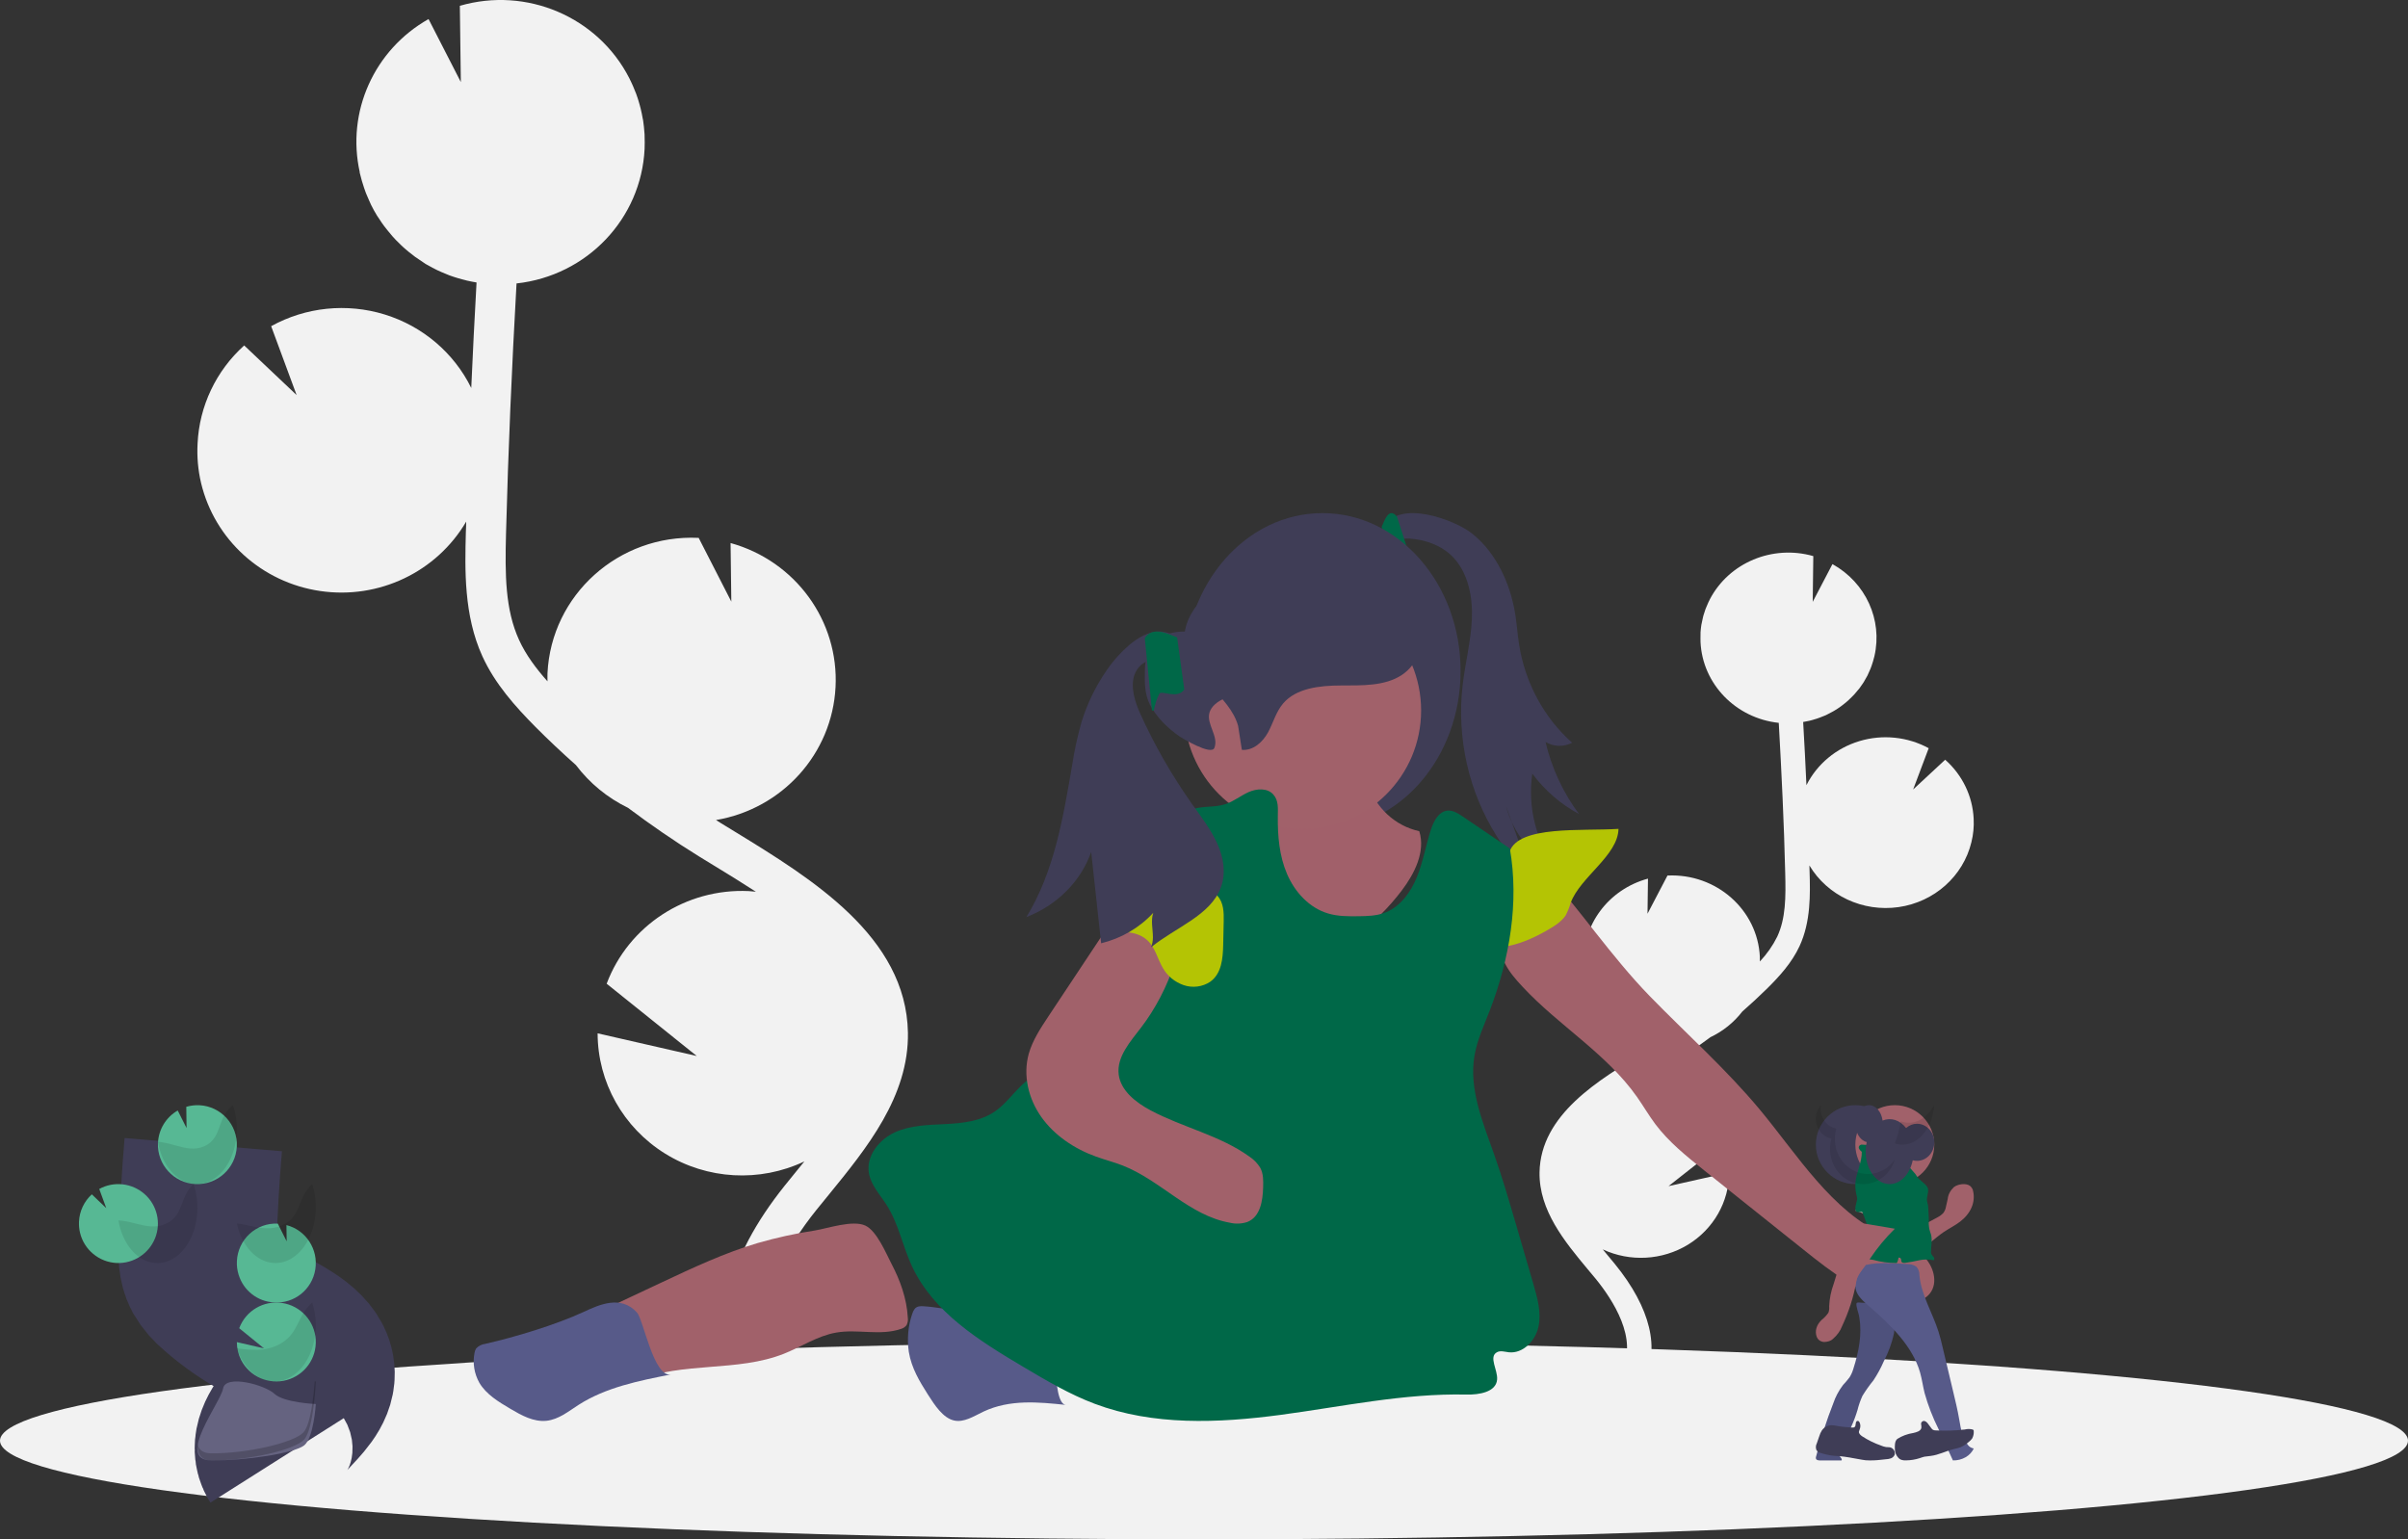 <?xml version="1.0" encoding="UTF-8"?>
<svg width="61px" height="39px" viewBox="0 0 61 39" version="1.1" xmlns="http://www.w3.org/2000/svg" xmlns:xlink="http://www.w3.org/1999/xlink">
    <rect x="0" y="0" width="61" height="39" fill="#333333" stroke="none"/>
    <title>48795403-A2E3-4932-AB36-98272193EBB1</title>
    <g id="Web" stroke="none" stroke-width="1" fill="none" fill-rule="evenodd">
        <g id="Prepaid-Plans" transform="translate(-877, -708)">
            <g id="Group-4-Copy-6" transform="translate(856, 662)">
                <g id="undraw_doll_play_evbw-copy" transform="translate(21, 46)">
                    <path d="M18.631,21.08 L18.247,20.845 C18.21,20.823 18.174,20.799 18.138,20.776 C19.82,20.491 21.078,19.094 21.166,17.412 C21.255,15.731 20.15,14.213 18.507,13.758 L18.526,15.242 L17.699,13.627 L17.688,13.627 C15.674,13.535 13.964,15.071 13.869,17.057 C13.866,17.127 13.869,17.194 13.869,17.262 C13.582,16.938 13.32,16.591 13.148,16.211 C12.798,15.441 12.791,14.569 12.819,13.509 C12.874,11.408 12.966,9.291 13.085,7.181 C14.869,6.986 16.244,5.541 16.329,3.773 C16.334,3.663 16.332,3.554 16.329,3.446 C16.329,3.419 16.329,3.393 16.325,3.365 C16.318,3.261 16.308,3.157 16.292,3.055 C16.292,3.038 16.285,3.022 16.282,3.006 C16.268,2.919 16.249,2.833 16.229,2.749 C16.221,2.717 16.213,2.689 16.204,2.655 C16.179,2.563 16.151,2.474 16.118,2.383 C16.107,2.353 16.094,2.323 16.082,2.295 C16.057,2.229 16.029,2.164 15.999,2.1 C15.983,2.067 15.968,2.033 15.951,2 C15.946,1.992 15.943,1.983 15.938,1.974 L15.938,1.974 C15.142,0.425 13.339,-0.343 11.649,0.147 L11.674,2.079 L10.856,0.483 C9.477,1.262 8.771,2.835 9.114,4.365 L9.11,4.365 C9.116,4.391 9.123,4.416 9.13,4.441 C9.141,4.488 9.153,4.535 9.167,4.582 C9.184,4.642 9.203,4.703 9.224,4.763 C9.239,4.807 9.253,4.851 9.271,4.895 C9.296,4.959 9.324,5.021 9.352,5.083 C9.368,5.119 9.383,5.156 9.401,5.192 C9.447,5.285 9.497,5.376 9.552,5.465 C9.571,5.496 9.592,5.525 9.613,5.555 C9.652,5.616 9.691,5.676 9.735,5.732 C9.761,5.767 9.789,5.802 9.817,5.836 C9.857,5.886 9.898,5.935 9.939,5.983 C9.969,6.017 10,6.05 10.031,6.083 C10.076,6.13 10.122,6.175 10.169,6.219 C10.201,6.248 10.231,6.279 10.265,6.306 C10.319,6.354 10.375,6.399 10.432,6.442 C10.461,6.465 10.489,6.488 10.518,6.509 C10.605,6.569 10.694,6.63 10.786,6.69 C10.803,6.7 10.822,6.708 10.839,6.719 C10.916,6.763 10.995,6.806 11.075,6.844 C11.11,6.861 11.145,6.876 11.181,6.892 C11.247,6.921 11.313,6.949 11.381,6.975 L11.503,7.017 C11.571,7.039 11.639,7.06 11.708,7.077 C11.748,7.088 11.789,7.1 11.83,7.109 C11.904,7.127 11.981,7.141 12.058,7.154 L12.072,7.157 C12.022,8.048 11.977,8.938 11.938,9.829 C11.498,8.937 10.705,8.264 9.746,7.968 C8.786,7.672 7.745,7.779 6.869,8.264 L7.514,10.009 L6.186,8.752 C5.473,9.394 5.049,10.289 5.005,11.239 C4.987,11.573 5.016,11.908 5.093,12.234 C5.435,13.672 6.632,14.758 8.114,14.974 C9.595,15.191 11.06,14.493 11.81,13.215 C11.81,13.305 11.804,13.396 11.801,13.486 C11.777,14.422 11.746,15.586 12.219,16.625 C12.54,17.329 13.055,17.901 13.562,18.414 C13.893,18.747 14.237,19.07 14.589,19.383 C14.936,19.842 15.388,20.213 15.908,20.466 C16.487,20.9 17.089,21.315 17.707,21.697 L18.094,21.934 C18.442,22.146 18.799,22.365 19.148,22.592 C19.087,22.586 19.026,22.579 18.965,22.576 C17.375,22.503 15.921,23.452 15.368,24.923 L17.65,26.754 L15.139,26.18 C15.141,27.418 15.787,28.569 16.85,29.228 C17.913,29.887 19.245,29.961 20.377,29.425 L20.209,29.631 C20.097,29.768 19.986,29.905 19.877,30.041 C18.391,31.897 17.978,33.657 18.714,35 L19.608,34.524 C18.892,33.217 19.969,31.544 20.674,30.663 C20.782,30.529 20.891,30.395 21.002,30.26 C21.95,29.097 23.026,27.779 23,26.163 C22.956,23.728 20.558,22.26 18.631,21.08 Z" id="Path" fill="#F2F2F2"></path>
                    <path d="M41.672,26.654 L41.906,26.512 L41.972,26.471 C40.944,26.3 40.174,25.462 40.12,24.453 C40.066,23.443 40.742,22.533 41.747,22.26 L41.735,23.15 L42.241,22.182 L42.247,22.182 C43.478,22.126 44.523,23.048 44.581,24.24 C44.581,24.282 44.581,24.322 44.581,24.36 C44.759,24.172 44.908,23.959 45.022,23.729 C45.236,23.267 45.24,22.744 45.223,22.108 C45.193,20.85 45.131,19.578 45.06,18.314 C43.97,18.197 43.13,17.33 43.078,16.269 C43.075,16.203 43.078,16.137 43.078,16.073 C43.078,16.057 43.078,16.041 43.078,16.024 C43.082,15.961 43.089,15.899 43.098,15.838 C43.098,15.828 43.102,15.818 43.104,15.808 C43.113,15.756 43.124,15.705 43.137,15.654 L43.151,15.595 C43.167,15.54 43.185,15.485 43.204,15.432 C43.211,15.414 43.219,15.396 43.226,15.379 C43.242,15.34 43.259,15.301 43.277,15.26 C43.287,15.239 43.296,15.22 43.307,15.2 C43.307,15.195 43.311,15.19 43.314,15.184 L43.314,15.184 C43.8,14.254 44.903,13.794 45.935,14.089 L45.92,15.248 L46.42,14.292 C47.263,14.76 47.694,15.703 47.484,16.621 L47.484,16.621 C47.481,16.636 47.476,16.651 47.472,16.666 C47.465,16.695 47.458,16.723 47.449,16.751 C47.441,16.779 47.427,16.823 47.415,16.858 C47.402,16.893 47.396,16.911 47.386,16.937 C47.371,16.976 47.354,17.013 47.336,17.05 C47.327,17.072 47.317,17.094 47.307,17.115 C47.278,17.171 47.245,17.226 47.214,17.279 C47.203,17.297 47.19,17.315 47.177,17.334 C47.154,17.37 47.129,17.405 47.103,17.44 C47.087,17.46 47.07,17.481 47.053,17.499 C47.029,17.53 47.004,17.559 46.978,17.588 C46.952,17.616 46.941,17.628 46.921,17.647 C46.902,17.667 46.866,17.702 46.837,17.729 C46.818,17.747 46.799,17.765 46.778,17.782 C46.746,17.81 46.711,17.837 46.677,17.863 L46.624,17.903 C46.571,17.941 46.517,17.977 46.46,18.01 L46.428,18.028 C46.381,18.055 46.333,18.08 46.283,18.104 L46.222,18.132 C46.181,18.149 46.14,18.166 46.098,18.181 L46.025,18.207 C45.984,18.221 45.942,18.232 45.902,18.244 L45.827,18.263 C45.781,18.274 45.734,18.282 45.688,18.29 L45.678,18.29 C45.709,18.824 45.737,19.358 45.761,19.893 C46.03,19.358 46.514,18.954 47.101,18.777 C47.687,18.6 48.323,18.664 48.858,18.956 L48.464,20.002 L49.276,19.248 C49.711,19.633 49.97,20.17 49.997,20.74 C50.008,20.941 49.989,21.142 49.94,21.337 C49.732,22.2 49,22.852 48.095,22.982 C47.19,23.111 46.294,22.693 45.836,21.926 C45.836,21.98 45.84,22.035 45.841,22.089 C45.857,22.65 45.875,23.348 45.586,23.972 C45.39,24.394 45.075,24.738 44.764,25.046 C44.561,25.246 44.352,25.439 44.136,25.628 C43.924,25.903 43.648,26.126 43.33,26.277 C42.976,26.541 42.61,26.788 42.232,27.018 L41.995,27.16 C41.783,27.287 41.564,27.419 41.351,27.555 C41.389,27.551 41.427,27.547 41.464,27.545 C42.435,27.501 43.324,28.07 43.663,28.953 L42.268,30.051 L43.802,29.707 C43.801,30.45 43.406,31.14 42.757,31.536 C42.107,31.931 41.293,31.976 40.602,31.654 L40.705,31.779 C40.774,31.861 40.842,31.943 40.909,32.025 C41.816,33.138 42.069,34.195 41.619,35 L41.073,34.714 C41.51,33.93 40.852,32.926 40.421,32.397 C40.356,32.317 40.288,32.237 40.221,32.158 C39.642,31.461 38.984,30.67 39,29.7 C39.027,28.24 40.494,27.36 41.672,26.654 Z" id="Path" fill="#F2F2F2"></path>
                    <ellipse id="Oval" fill="#F2F2F2" cx="30.5" cy="36.5" rx="30.5" ry="2.5"></ellipse>
                    <path d="M7.019,37 C6.789,36.637 7.05,36.191 7.348,35.867 C7.646,35.543 8.008,35.208 8,34.793 C7.988,34.2 7.257,33.85 6.672,33.534 C6.238,33.301 5.838,33.024 5.48,32.71 C5.33,32.589 5.206,32.446 5.113,32.288 C4.992,32.055 4.995,31.792 5.003,31.538 C5.029,30.691 5.078,29.845 5.149,29" id="Path" stroke="#3F3D56" stroke-width="4"></path>
                    <path d="M4.002,28.956 C4.017,28.615 4.206,28.305 4.502,28.135 L4.726,28.579 L4.719,28.041 C4.826,28.01 4.938,27.996 5.05,28.001 C5.6,28.028 6.025,28.497 5.999,29.047 C5.973,29.598 5.505,30.024 4.954,29.999 C4.403,29.974 3.977,29.507 4.001,28.956 L4.002,28.956 Z" id="Path" fill="#57B894"></path>
                    <path d="M6.109,34.458 C6.326,34.878 6.808,35.089 7.264,34.964 C7.72,34.839 8.027,34.412 7.998,33.94 C7.97,33.468 7.614,33.081 7.146,33.011 C6.678,32.941 6.225,33.208 6.06,33.651 L6.687,34.161 L6,34.003 C6,34.161 6.037,34.317 6.109,34.458 L6.109,34.458 Z" id="Path" fill="#57B894"></path>
                    <path d="M6.942,32.997 C7.452,33.034 7.906,32.672 7.987,32.162 C8.069,31.653 7.752,31.165 7.256,31.038 L7.262,31.449 L7.037,31.001 L7.037,31.001 C6.774,30.988 6.518,31.081 6.323,31.26 C6.129,31.438 6.013,31.688 6.001,31.952 C5.995,32.068 6.01,32.183 6.044,32.293 C6.166,32.696 6.525,32.977 6.942,32.997 L6.942,32.997 Z" id="Path" fill="#57B894"></path>
                    <path d="M2.959,31.999 C3.383,32.015 3.77,31.764 3.928,31.372 C4.086,30.98 3.979,30.532 3.662,30.252 C3.345,29.972 2.886,29.92 2.514,30.123 L2.692,30.609 L2.326,30.259 C2.13,30.437 2.013,30.686 2.001,30.951 C1.997,31.044 2.005,31.137 2.026,31.227 C2.128,31.664 2.51,31.979 2.959,31.999 L2.959,31.999 Z" id="Path" fill="#57B894"></path>
                    <path d="M4.115,28.942 C4.35,28.976 4.578,29.077 4.813,29.097 C5.049,29.117 5.307,29.04 5.456,28.788 C5.536,28.652 5.577,28.481 5.644,28.332 C5.708,28.194 5.796,28.08 5.9,28 C6.068,28.482 6.021,29.053 5.78,29.472 C5.539,29.89 5.146,30.082 4.767,29.967 C4.388,29.851 4.09,29.448 4,28.929 C4.038,28.929 4.077,28.933 4.115,28.942 Z" id="Path" fill="#000000" opacity="0.1"></path>
                    <path d="M3.938,31.998 C4.293,32.023 4.632,31.788 4.83,31.378 C5.028,30.968 5.055,30.445 4.902,30 C4.821,30.075 4.752,30.17 4.698,30.282 C4.626,30.433 4.582,30.607 4.497,30.745 C4.339,31.002 4.07,31.086 3.825,31.071 C3.58,31.056 3.344,30.959 3.103,30.928 C3.069,30.928 3.035,30.921 3,30.92 C3.103,31.529 3.486,31.969 3.938,31.998 Z" id="Path" fill="#000000" opacity="0.1"></path>
                    <path d="M6.929,31.998 C7.284,32.023 7.623,31.789 7.823,31.381 C8.023,30.973 8.056,30.45 7.909,30 C7.824,30.077 7.75,30.175 7.691,30.288 C7.611,30.444 7.562,30.624 7.472,30.768 C7.299,31.033 7.01,31.128 6.749,31.119 C6.488,31.111 6.251,31.025 6,30.998 C6.126,31.571 6.498,31.971 6.929,31.998 L6.929,31.998 Z" id="Path" fill="#000000" opacity="0.1"></path>
                    <path d="M6,34.16 C6.236,34.875 6.854,35.196 7.381,34.876 C7.908,34.556 8.144,33.716 7.909,33 C7.822,33.077 7.745,33.171 7.679,33.279 C7.579,33.443 7.513,33.63 7.398,33.785 C7.184,34.071 6.839,34.19 6.531,34.199 C6.354,34.2 6.176,34.187 6,34.16 Z" id="Path" fill="#000000" opacity="0.1"></path>
                    <path d="M8,35.572 C8,35.572 7.194,35.539 6.951,35.312 C6.708,35.085 5.714,34.814 5.651,35.178 C5.588,35.542 4.439,36.994 5.349,37 C6.259,37.006 7.464,36.814 7.707,36.618 C7.95,36.421 8,35.572 8,35.572 Z" id="Path" fill="#656380"></path>
                    <path d="M5.33,36.82 C6.241,36.833 7.447,36.553 7.69,36.287 C7.875,36.08 7.948,35.341 7.973,35 L8,35 C8,35 7.949,36.192 7.709,36.466 C7.468,36.741 6.26,37.009 5.348,37 C5.085,37 4.995,36.825 5,36.572 C5.034,36.728 5.134,36.816 5.33,36.82 Z" id="Path" fill="#000000" opacity="0.2"></path>
                    <path d="M37.297,13.522 C37.911,14.016 38.271,14.801 38.391,15.604 C38.427,15.838 38.444,16.081 38.48,16.318 C38.632,17.293 39.109,18.18 39.826,18.818 C39.612,18.929 39.36,18.922 39.152,18.799 C39.309,19.463 39.598,20.085 40,20.623 C39.539,20.377 39.135,20.028 38.816,19.6 C38.695,20.453 38.913,21.321 39.418,22 C38.797,21.689 38.334,21.111 38.148,20.415 L38.677,21.884 C38.344,21.784 38.106,21.487 37.914,21.183 C37.205,20.058 36.899,18.704 37.051,17.364 C37.116,16.801 37.262,16.249 37.286,15.683 C37.31,15.117 37.189,14.509 36.805,14.112 C36.514,13.812 36.108,13.674 35.709,13.645 C35.458,13.626 34.809,13.837 35.055,13.362 C35.431,12.636 36.859,13.169 37.297,13.522 Z" id="Path" fill="#3F3D56"></path>
                    <path d="M35,13.349 L35.417,14.731 C35.6,14.933 35.694,14.537 35.759,14.623 C35.841,14.738 35.914,14.864 35.977,15 L36,14.983 L35.388,13.089 C35.177,12.833 35.073,13.196 35,13.349 Z" id="Path" fill="#006848"></path>
                    <ellipse id="Oval" fill="#3F3D56" cx="33.5" cy="17" rx="3.5" ry="4"></ellipse>
                    <path d="M27,35.594 C26.302,35.521 25.584,35.45 24.917,35.762 C24.67,35.879 24.418,36.049 24.161,35.987 C23.889,35.921 23.683,35.611 23.498,35.319 C23.298,35.002 23.09,34.665 23.022,34.249 C22.975,33.927 23.004,33.591 23.106,33.295 C23.12,33.246 23.142,33.201 23.169,33.163 C23.226,33.092 23.31,33.09 23.386,33.094 C24.04,33.134 24.699,33.364 25.344,33.201 C25.721,33.106 26.465,32.71 26.685,33.39 C26.778,33.672 26.622,35.555 27,35.594 Z" id="Path" fill="#575A89"></path>
                    <path d="M19.19,31.494 C18.356,31.742 17.559,32.116 16.765,32.489 L15,33.318 L15.522,34.73 C15.567,34.848 15.482,34.841 15.59,34.894 C15.71,34.953 15.988,35.035 16.111,34.984 C17.301,34.487 18.669,34.771 19.865,34.295 C20.306,34.117 20.718,33.842 21.181,33.762 C21.723,33.666 22.297,33.849 22.821,33.669 C22.878,33.654 22.929,33.621 22.966,33.572 C22.995,33.514 23.006,33.447 22.997,33.382 C22.97,32.894 22.801,32.434 22.582,32.016 C22.439,31.739 22.209,31.187 21.924,31.052 C21.601,30.901 20.972,31.122 20.636,31.176 C20.148,31.251 19.665,31.357 19.19,31.494 L19.19,31.494 Z" id="Path" fill="#A1616A"></path>
                    <path d="M17,34.822 C16.185,34.981 15.346,35.151 14.658,35.592 C14.401,35.757 14.152,35.963 13.844,35.996 C13.518,36.03 13.212,35.86 12.933,35.695 C12.631,35.517 12.316,35.327 12.143,35.033 C12.014,34.803 11.971,34.54 12.019,34.285 C12.024,34.243 12.038,34.203 12.06,34.166 C12.119,34.1 12.203,34.058 12.294,34.047 C13.051,33.875 14.076,33.565 14.776,33.242 C15.186,33.051 15.726,32.805 16.134,33.251 C16.303,33.436 16.558,34.911 17,34.822 Z" id="Path" fill="#575A89"></path>
                    <path d="M31.053,20.622 C31.011,20.754 30.994,20.892 31.002,21.03 L31.002,22.061 C30.994,22.209 31.011,22.358 31.052,22.5 C31.115,22.681 31.252,22.821 31.391,22.947 C31.84,23.35 32.359,23.661 32.92,23.862 C33.232,23.974 33.574,24.053 33.892,23.957 C34.074,23.894 34.245,23.798 34.396,23.674 C34.815,23.357 35.19,22.982 35.511,22.559 C35.834,22.131 36.114,21.578 35.953,21.059 C35.339,20.925 34.84,20.46 34.645,19.841 C34.584,19.636 34.553,19.412 34.424,19.245 C34.146,18.889 33.608,18.989 33.186,19.122 C32.777,19.251 32.065,19.326 31.762,19.65 C31.642,19.778 31.596,19.988 31.479,20.128 C31.338,20.298 31.139,20.404 31.053,20.622 Z" id="Path" fill="#A1616A"></path>
                    <path d="M31.053,20.622 C31.011,20.754 30.994,20.892 31.002,21.03 L31.002,22.061 C30.994,22.209 31.011,22.358 31.052,22.5 C31.115,22.681 31.252,22.821 31.391,22.947 C31.84,23.35 32.359,23.661 32.92,23.862 C33.232,23.974 33.574,24.053 33.892,23.957 C34.074,23.894 34.245,23.798 34.396,23.674 C34.815,23.357 35.19,22.982 35.511,22.559 C35.834,22.131 36.114,21.578 35.953,21.059 C35.339,20.925 34.84,20.46 34.645,19.841 C34.584,19.636 34.553,19.412 34.424,19.245 C34.146,18.889 33.608,18.989 33.186,19.122 C32.777,19.251 32.065,19.326 31.762,19.65 C31.642,19.778 31.596,19.988 31.479,20.128 C31.338,20.298 31.139,20.404 31.053,20.622 Z" id="Path" fill="#A1616A" opacity="0.1"></path>
                    <circle id="Oval" fill="#A1616A" cx="33" cy="18" r="3"></circle>
                    <path d="M41.469,27.791 C41.628,28.017 41.767,28.258 41.933,28.48 C42.274,28.934 42.724,29.295 43.167,29.649 L45.692,31.665 C46.396,32.228 47.141,32.81 48.028,32.973 C48.331,33.029 48.69,33.013 48.884,32.776 C49.111,32.497 48.978,32.057 48.713,31.814 C48.448,31.571 48.091,31.462 47.765,31.311 C46.385,30.672 45.55,29.28 44.579,28.111 C43.725,27.085 42.723,26.194 41.792,25.237 C40.805,24.221 40.024,23.041 39.081,22 C38.631,22.374 38.117,23.134 38.016,23.723 C37.926,24.25 38.228,24.636 38.572,25.002 C39.485,25.985 40.691,26.686 41.469,27.791 Z" id="Path" fill="#A1616A"></path>
                    <path d="M41,21 C40.986,21.677 40.033,22.215 39.788,22.875 C39.758,22.984 39.715,23.091 39.659,23.196 C39.558,23.35 39.363,23.474 39.162,23.587 C38.831,23.773 38.453,23.947 38.008,24 C37.955,24.006 38.167,21.781 38.242,21.575 C38.473,20.907 40.076,21.06 41,21 Z" id="Path" fill="#B4C404"></path>
                    <path d="M32.37,20.677 C32.364,21.175 32.407,21.684 32.603,22.141 C32.799,22.599 33.166,23.002 33.643,23.143 C33.894,23.218 34.161,23.217 34.423,23.213 C34.635,23.21 34.851,23.204 35.051,23.135 C35.452,22.996 35.729,22.622 35.89,22.229 C36.051,21.835 36.12,21.411 36.252,21.007 C36.322,20.795 36.45,20.557 36.67,20.537 C36.81,20.526 36.939,20.608 37.055,20.687 L38.248,21.497 C38.486,22.863 38.242,24.284 37.748,25.579 C37.599,25.967 37.418,26.348 37.35,26.757 C37.211,27.6 37.564,28.436 37.848,29.242 C38.056,29.829 38.23,30.428 38.405,31.025 L38.844,32.533 C38.946,32.884 39.049,33.25 38.974,33.609 C38.899,33.967 38.58,34.302 38.218,34.26 C38.117,34.248 38.008,34.211 37.92,34.26 C37.705,34.379 37.944,34.704 37.925,34.951 C37.9,35.27 37.468,35.339 37.149,35.332 C35.564,35.296 33.999,35.639 32.428,35.848 C30.857,36.056 29.214,36.124 27.73,35.565 C27.095,35.326 26.507,34.977 25.922,34.63 C24.816,33.973 23.647,33.251 23.103,32.082 C22.865,31.571 22.762,30.998 22.457,30.524 C22.29,30.262 22.06,30.023 22.01,29.717 C21.939,29.285 22.27,28.871 22.666,28.689 C23.061,28.507 23.514,28.501 23.95,28.479 C24.386,28.457 24.845,28.407 25.202,28.159 C25.592,27.892 25.83,27.418 26.263,27.229 C26.448,27.15 26.653,27.131 26.848,27.081 C27.113,27.007 27.366,26.893 27.599,26.744 C29.404,25.641 30.446,23.403 30.128,21.308 C30.093,21.099 30.073,20.887 30.069,20.674 C30.065,20.638 30.072,20.602 30.089,20.569 C30.111,20.542 30.141,20.522 30.175,20.512 C30.45,20.411 30.763,20.465 31.042,20.374 C31.253,20.304 31.43,20.157 31.633,20.067 C31.836,19.977 32.104,19.96 32.254,20.127 C32.39,20.276 32.373,20.472 32.37,20.677 Z" id="Path" fill="#006848"></path>
                    <path d="M31.364,18.389 C31.147,17.615 30.162,17.154 30.017,16.367 C29.941,15.952 30.129,15.53 30.422,15.221 C30.714,14.911 31.103,14.698 31.492,14.503 C32.062,14.216 32.685,13.95 33.335,14.008 C34.006,14.07 34.864,14.188 35.385,14.6 C35.753,14.892 35.855,15.497 35.969,15.932 C36.077,16.378 35.895,16.844 35.514,17.099 C35.084,17.386 34.502,17.365 33.967,17.367 C33.432,17.368 32.835,17.434 32.505,17.822 C32.324,18.034 32.254,18.31 32.124,18.552 C31.993,18.794 31.751,19.022 31.459,18.998 L31.364,18.389 Z" id="Path" fill="#3F3D56"></path>
                    <path d="M26.557,25.752 C26.359,26.051 26.158,26.356 26.061,26.696 C25.91,27.238 26.049,27.832 26.378,28.298 C26.707,28.764 27.215,29.106 27.77,29.305 C27.991,29.385 28.22,29.443 28.438,29.528 C29.408,29.907 30.127,30.799 31.16,30.979 C31.305,31.013 31.458,31.006 31.599,30.959 C31.929,30.827 31.988,30.419 31.998,30.084 C32.003,29.916 32.006,29.74 31.927,29.59 C31.857,29.474 31.76,29.374 31.643,29.298 C30.904,28.766 29.958,28.563 29.148,28.132 C28.768,27.93 28.39,27.63 28.339,27.223 C28.284,26.776 28.634,26.39 28.913,26.024 C29.599,25.127 30.182,23.674 29.853,22.556 C29.389,20.981 28.247,23.205 27.942,23.665 C27.481,24.36 27.02,25.056 26.557,25.752 Z" id="Path" fill="#A1616A"></path>
                    <path d="M29.264,22.276 C29.086,22.464 28.966,22.692 28.814,22.899 C28.599,23.191 28.322,23.44 28,23.631 C28.361,23.596 28.768,23.573 29.037,23.798 C29.264,23.985 29.316,24.289 29.464,24.534 C29.575,24.728 29.759,24.879 29.982,24.958 C30.208,25.036 30.461,25.004 30.656,24.874 C30.946,24.668 30.978,24.284 30.986,23.947 L30.999,23.342 C31.004,23.116 30.999,22.869 30.841,22.698 C30.743,22.592 30.6,22.533 30.471,22.46 C29.974,22.18 29.823,21.688 29.264,22.276 Z" id="Path" fill="#B4C404"></path>
                    <path d="M30.763,18.948 C30.88,18.653 30.552,18.347 30.64,18.05 C30.687,17.898 30.836,17.765 31.051,17.684 C31.172,17.639 31.311,17.612 31.433,17.571 C31.922,17.395 32.128,17.028 31.918,16.706 C31.74,16.457 31.338,16.297 30.942,16.172 C30.522,16.038 30.01,15.926 29.591,16.061 C29.081,16.224 29.009,16.642 29.002,16.995 C28.996,17.284 28.992,17.576 29.13,17.853 C29.289,18.151 29.545,18.425 29.883,18.66 C29.943,18.698 30.684,19.15 30.763,18.948 Z" id="Path" fill="#3F3D56"></path>
                    <path d="M30.929,22.479 C30.67,23.194 29.781,23.492 29.159,24 C29.19,23.919 29.206,23.834 29.206,23.748 C29.206,23.538 29.148,23.328 29.214,23.127 C28.871,23.502 28.41,23.772 27.894,23.899 L27.642,21.584 C27.383,22.327 26.784,22.929 26,23.236 C26.713,22.069 26.93,20.713 27.159,19.393 C27.215,19.022 27.295,18.654 27.398,18.292 C27.542,17.823 27.76,17.376 28.046,16.965 C28.221,16.712 28.433,16.482 28.678,16.283 C28.924,16.094 29.202,15.963 29.474,16.009 L29.474,16.009 C29.944,16.09 29.755,16.3 29.474,16.493 C29.252,16.645 28.97,16.788 28.904,16.848 C28.828,16.918 28.772,17.003 28.739,17.096 C28.631,17.396 28.747,17.778 28.888,18.088 C29.249,18.886 29.689,19.651 30.201,20.376 C30.431,20.696 30.671,21.011 30.833,21.364 C30.995,21.716 31.062,22.117 30.929,22.479 Z" id="Path" fill="#3F3D56"></path>
                    <path d="M29.819,16.148 L30,17.468 C29.824,17.727 29.419,17.474 29.367,17.579 C29.299,17.716 29.253,17.857 29.23,18 L29.182,18 L29,16.169 C29.201,15.846 29.603,16.072 29.819,16.148 Z" id="Path" fill="#006848"></path>
                    <circle id="Oval" fill="#3F3D56" cx="47" cy="29" r="1"></circle>
                    <path d="M47.102,33.379 C47.173,33.808 47.087,34.25 46.953,34.669 C46.931,34.748 46.898,34.824 46.854,34.895 C46.802,34.963 46.746,35.029 46.687,35.092 C46.579,35.234 46.497,35.389 46.442,35.552 C46.268,35.996 46.123,36.448 46.005,36.905 C45.998,36.924 45.998,36.944 46.005,36.963 C46.021,36.996 46.076,37.001 46.114,37 L46.65,37 C46.67,36.968 46.634,36.933 46.611,36.903 C46.534,36.799 46.611,36.665 46.675,36.557 C46.84,36.294 46.967,36.014 47.054,35.725 C47.084,35.601 47.127,35.48 47.18,35.363 C47.263,35.228 47.355,35.098 47.457,34.973 C47.559,34.819 47.647,34.658 47.719,34.491 C47.838,34.266 47.924,34.029 47.978,33.785 C48.009,33.554 48.007,33.32 47.972,33.089 C47.972,33.075 47.966,33.061 47.955,33.05 C47.943,33.042 47.929,33.039 47.914,33.039 L47.194,33.007 C47.045,33.001 47.01,32.973 47.033,33.099 C47.05,33.192 47.087,33.284 47.102,33.379 Z" id="Path" fill="#575A89"></path>
                    <path d="M47.102,33.379 C47.173,33.808 47.087,34.25 46.953,34.669 C46.931,34.748 46.898,34.824 46.854,34.895 C46.802,34.963 46.746,35.029 46.687,35.092 C46.579,35.234 46.497,35.389 46.442,35.552 C46.268,35.996 46.123,36.448 46.005,36.905 C45.998,36.924 45.998,36.944 46.005,36.963 C46.021,36.996 46.076,37.001 46.114,37 L46.65,37 C46.67,36.968 46.634,36.933 46.611,36.903 C46.534,36.799 46.611,36.665 46.675,36.557 C46.84,36.294 46.967,36.014 47.054,35.725 C47.084,35.601 47.127,35.48 47.18,35.363 C47.263,35.228 47.355,35.098 47.457,34.973 C47.559,34.819 47.647,34.658 47.719,34.491 C47.838,34.266 47.924,34.029 47.978,33.785 C48.009,33.554 48.007,33.32 47.972,33.089 C47.972,33.075 47.966,33.061 47.955,33.05 C47.943,33.042 47.929,33.039 47.914,33.039 L47.194,33.007 C47.045,33.001 47.01,32.973 47.033,33.099 C47.05,33.192 47.087,33.284 47.102,33.379 Z" id="Path" fill="#000000" opacity="0.1"></path>
                    <path d="M47.266,32.047 C47.116,32.232 46.959,32.444 47.01,32.664 C47.047,32.832 47.195,32.962 47.336,33.084 C47.897,33.568 48.448,34.106 48.639,34.77 C48.688,34.942 48.711,35.119 48.754,35.292 C48.841,35.604 48.959,35.909 49.106,36.204 L49.472,37 C49.704,37.005 49.915,36.884 50,36.698 C49.944,36.688 49.895,36.661 49.861,36.621 C49.706,36.436 49.673,36.196 49.633,35.97 C49.59,35.719 49.53,35.471 49.47,35.222 L49.209,34.125 C49.179,33.998 49.149,33.871 49.109,33.746 C48.957,33.262 48.667,32.805 48.623,32.305 C48.626,32.23 48.601,32.157 48.551,32.096 C48.481,32.045 48.391,32.02 48.3,32.024 C47.937,32.003 47.621,31.973 47.266,32.047 Z" id="Path" fill="#575A89"></path>
                    <path d="M46.54,36.128 C46.491,36.116 46.442,36.109 46.392,36.108 C46.296,36.112 46.207,36.161 46.152,36.241 C46.124,36.286 46.102,36.334 46.087,36.385 L46.023,36.57 C45.996,36.622 45.993,36.683 46.014,36.737 C46.035,36.769 46.065,36.792 46.101,36.805 C46.262,36.86 46.431,36.89 46.601,36.892 C46.766,36.909 46.929,36.938 47.091,36.969 C47.147,36.979 47.203,36.99 47.26,36.996 C47.387,37.004 47.514,37 47.641,36.985 L47.772,36.971 C47.815,36.97 47.858,36.962 47.9,36.948 C47.942,36.933 47.976,36.901 47.995,36.86 C48.006,36.818 47.999,36.774 47.976,36.737 C47.953,36.701 47.916,36.676 47.874,36.668 C47.839,36.661 47.803,36.668 47.768,36.66 C47.729,36.653 47.69,36.641 47.654,36.625 C47.484,36.566 47.322,36.487 47.171,36.388 C47.13,36.359 47.084,36.319 47.091,36.269 C47.096,36.248 47.103,36.227 47.112,36.207 C47.132,36.156 47.132,36.099 47.112,36.048 C47.104,36.026 47.089,36.003 47.066,36 C47.003,35.993 47.011,36.084 47.002,36.12 C46.992,36.156 46.967,36.172 46.922,36.168 C46.795,36.158 46.667,36.151 46.54,36.128 Z" id="Path" fill="#3F3D56"></path>
                    <path d="M48.002,36.721 C48.002,36.8 48.035,36.877 48.094,36.94 C48.112,36.958 48.135,36.973 48.161,36.984 C48.2,36.997 48.242,37.002 48.284,36.999 C48.403,36.998 48.52,36.979 48.63,36.943 C48.669,36.929 48.708,36.916 48.749,36.906 C48.8,36.898 48.852,36.891 48.904,36.887 C49.11,36.863 49.29,36.764 49.49,36.714 C49.548,36.702 49.606,36.686 49.663,36.668 C49.739,36.633 49.808,36.589 49.867,36.537 C49.903,36.51 49.934,36.479 49.959,36.445 C49.99,36.387 50.004,36.323 49.999,36.26 C50,36.25 49.998,36.24 49.993,36.231 C49.987,36.225 49.98,36.22 49.971,36.217 C49.906,36.2 49.837,36.2 49.772,36.217 C49.53,36.245 49.285,36.253 49.041,36.24 C49.017,36.24 48.993,36.237 48.971,36.228 C48.953,36.217 48.938,36.203 48.927,36.187 L48.836,36.065 C48.809,36.03 48.767,35.991 48.719,36.002 C48.68,36.016 48.659,36.05 48.666,36.083 C48.673,36.116 48.675,36.149 48.672,36.181 C48.661,36.217 48.632,36.248 48.592,36.266 C48.553,36.283 48.511,36.297 48.468,36.305 C48.321,36.328 48.183,36.379 48.064,36.455 C47.993,36.511 47.998,36.642 48.002,36.721 Z" id="Path" fill="#3F3D56"></path>
                    <path d="M49.077,30.844 C49.138,30.812 49.19,30.773 49.231,30.729 C49.266,30.679 49.288,30.625 49.296,30.57 L49.34,30.377 C49.35,30.269 49.404,30.165 49.495,30.077 C49.598,29.997 49.804,29.967 49.908,30.047 C49.95,30.085 49.976,30.129 49.983,30.176 C50.048,30.457 49.926,30.743 49.651,30.953 C49.525,31.049 49.371,31.125 49.238,31.215 C49.122,31.293 49.021,31.382 48.914,31.467 C48.655,31.67 48.359,31.85 48.032,32 C48.049,31.853 48.049,31.705 48.032,31.557 C48.01,31.453 47.949,31.397 48.093,31.33 C48.434,31.181 48.762,31.018 49.077,30.844 L49.077,30.844 Z" id="Path" fill="#A1616A"></path>
                    <path d="M47.167,30.354 C47.163,30.478 47.102,30.594 47,30.671 C47.299,30.77 47.594,30.88 47.883,31 C47.831,30.944 47.804,30.871 47.807,30.796 C47.806,30.601 47.864,30.41 47.973,30.245 C47.989,30.224 47.999,30.199 48,30.173 C48,30.119 47.929,30.094 47.874,30.082 C47.686,30.039 47.493,30.013 47.3,30.003 C47.217,30.003 47.124,29.976 47.138,30.077 C47.16,30.168 47.169,30.261 47.167,30.354 Z" id="Path" fill="#FBBEBE"></path>
                    <circle id="Oval" fill="#A1616A" cx="48" cy="29" r="1"></circle>
                    <path d="M48.557,29.798 C48.534,29.761 48.508,29.725 48.476,29.692 C48.366,29.558 48.237,29.435 48.093,29.323 C47.98,29.244 47.858,29.174 47.729,29.114 C47.659,29.076 47.582,29.046 47.501,29.027 C47.453,29.019 47.404,29.014 47.355,29.012 L47.189,29.001 C47.174,29 47.159,29 47.145,29.001 C47.1,29.015 47.076,29.053 47.089,29.09 C47.103,29.125 47.129,29.156 47.163,29.181 C47.17,29.446 47.02,29.709 47.002,29.973 C46.967,30.437 47.324,30.869 47.357,31.332 C47.36,31.354 47.357,31.375 47.349,31.395 C47.344,31.405 47.337,31.414 47.331,31.423 C47.317,31.453 47.31,31.485 47.311,31.517 C47.298,31.63 47.233,31.736 47.129,31.815 C47.155,31.842 47.19,31.864 47.23,31.878 C47.304,31.896 47.38,31.91 47.456,31.921 C47.647,31.973 47.847,32 48.049,32 C48.074,31.957 48.089,31.912 48.095,31.865 C48.123,31.851 48.156,31.881 48.16,31.907 C48.164,31.933 48.16,31.963 48.181,31.982 C48.204,31.996 48.233,32 48.261,31.995 C48.382,31.978 48.502,31.956 48.621,31.929 C48.74,31.903 48.867,31.903 48.986,31.929 C49.006,31.902 49.004,31.869 48.981,31.845 C48.958,31.821 48.939,31.795 48.924,31.768 C48.918,31.752 48.916,31.735 48.917,31.718 C48.917,31.571 48.955,31.423 48.917,31.276 C48.905,31.234 48.888,31.193 48.877,31.15 C48.86,31.067 48.855,30.982 48.862,30.898 C48.862,30.813 48.851,30.724 48.85,30.638 C48.849,30.603 48.846,30.568 48.841,30.533 C48.834,30.497 48.819,30.461 48.815,30.424 C48.803,30.331 48.851,30.235 48.844,30.144 C48.839,30.005 48.628,29.927 48.557,29.798 Z" id="Path" fill="#006848"></path>
                    <path d="M47.021,31.007 C46.837,31.279 46.748,31.567 46.659,31.853 L46.452,32.525 C46.383,32.714 46.344,32.906 46.337,33.099 C46.343,33.153 46.336,33.206 46.317,33.259 C46.272,33.325 46.213,33.388 46.14,33.446 C46.013,33.573 45.971,33.722 46.02,33.865 C46.042,33.925 46.1,33.993 46.21,34 C46.302,33.998 46.386,33.969 46.43,33.924 C46.541,33.827 46.619,33.719 46.661,33.605 C46.834,33.238 46.954,32.865 47.021,32.488 C47.027,32.44 47.039,32.393 47.056,32.346 C47.079,32.298 47.108,32.25 47.144,32.204 L47.382,31.875 C47.553,31.618 47.759,31.369 48,31.13 C47.752,31.09 47.493,31.043 47.245,31.003 C47.17,30.998 47.095,30.999 47.021,31.007 Z" id="Path" fill="#A1616A"></path>
                    <path d="M47.452,30.748 C47.325,30.713 47.196,30.7 47.068,30.709 C47.049,30.711 47.031,30.702 47.016,30.684 C46.99,30.644 47.001,30.569 47.016,30.512 L47.078,30.244 C47.088,30.188 47.105,30.138 47.128,30.096 C47.163,30.051 47.204,30.026 47.246,30.024 C47.384,29.984 47.525,29.994 47.66,30.052 C47.796,30.111 47.911,30.271 47.977,30.491 C48.006,30.581 48.008,30.693 47.98,30.785 C47.931,30.909 47.822,31.051 47.74,30.982 C47.637,30.9 47.562,30.79 47.452,30.748 Z" id="Path" fill="#006848"></path>
                    <path d="M48.563,28.471 C48.465,28.47 48.368,28.507 48.286,28.579 C48.127,28.375 47.899,28.303 47.69,28.39 C47.659,28.154 47.504,27.987 47.328,28.001 C47.151,28.014 47.011,28.205 47.001,28.444 C46.99,28.682 47.114,28.893 47.288,28.934 C47.27,29.012 47.261,29.094 47.261,29.176 C47.261,29.588 47.485,29.937 47.786,29.992 C48.088,30.048 48.373,29.793 48.454,29.396 C48.49,29.406 48.526,29.411 48.563,29.411 C48.803,29.411 49,29.201 49,28.941 C49,28.681 48.803,28.471 48.563,28.471 Z" id="Path" fill="#3F3D56"></path>
                    <path d="M48.355,28.444 C48.286,28.444 48.218,28.432 48.151,28.408 C48.119,28.607 48.068,28.796 48,28.968 C48.063,28.989 48.128,29 48.192,29 C48.611,29 48.957,28.566 49,28 C48.829,28.291 48.596,28.451 48.355,28.444 Z" id="Path" fill="#000000" opacity="0.1"></path>
                    <path d="M47.319,29.745 C47.053,29.745 46.802,29.61 46.644,29.383 C46.486,29.156 46.439,28.863 46.517,28.593 C46.287,28.55 46.12,28.339 46.12,28.092 C46.12,28.061 46.123,28.03 46.128,28 C46.008,28.137 45.969,28.332 46.025,28.508 C46.081,28.685 46.224,28.815 46.397,28.847 C46.372,28.932 46.36,29.02 46.36,29.109 C46.359,29.549 46.662,29.923 47.072,29.99 C47.482,30.056 47.877,29.795 48,29.375 C47.842,29.607 47.589,29.745 47.319,29.745 Z" id="Path" fill="#000000" opacity="0.1"></path>
                </g>
            </g>
        </g>
    </g>
</svg>